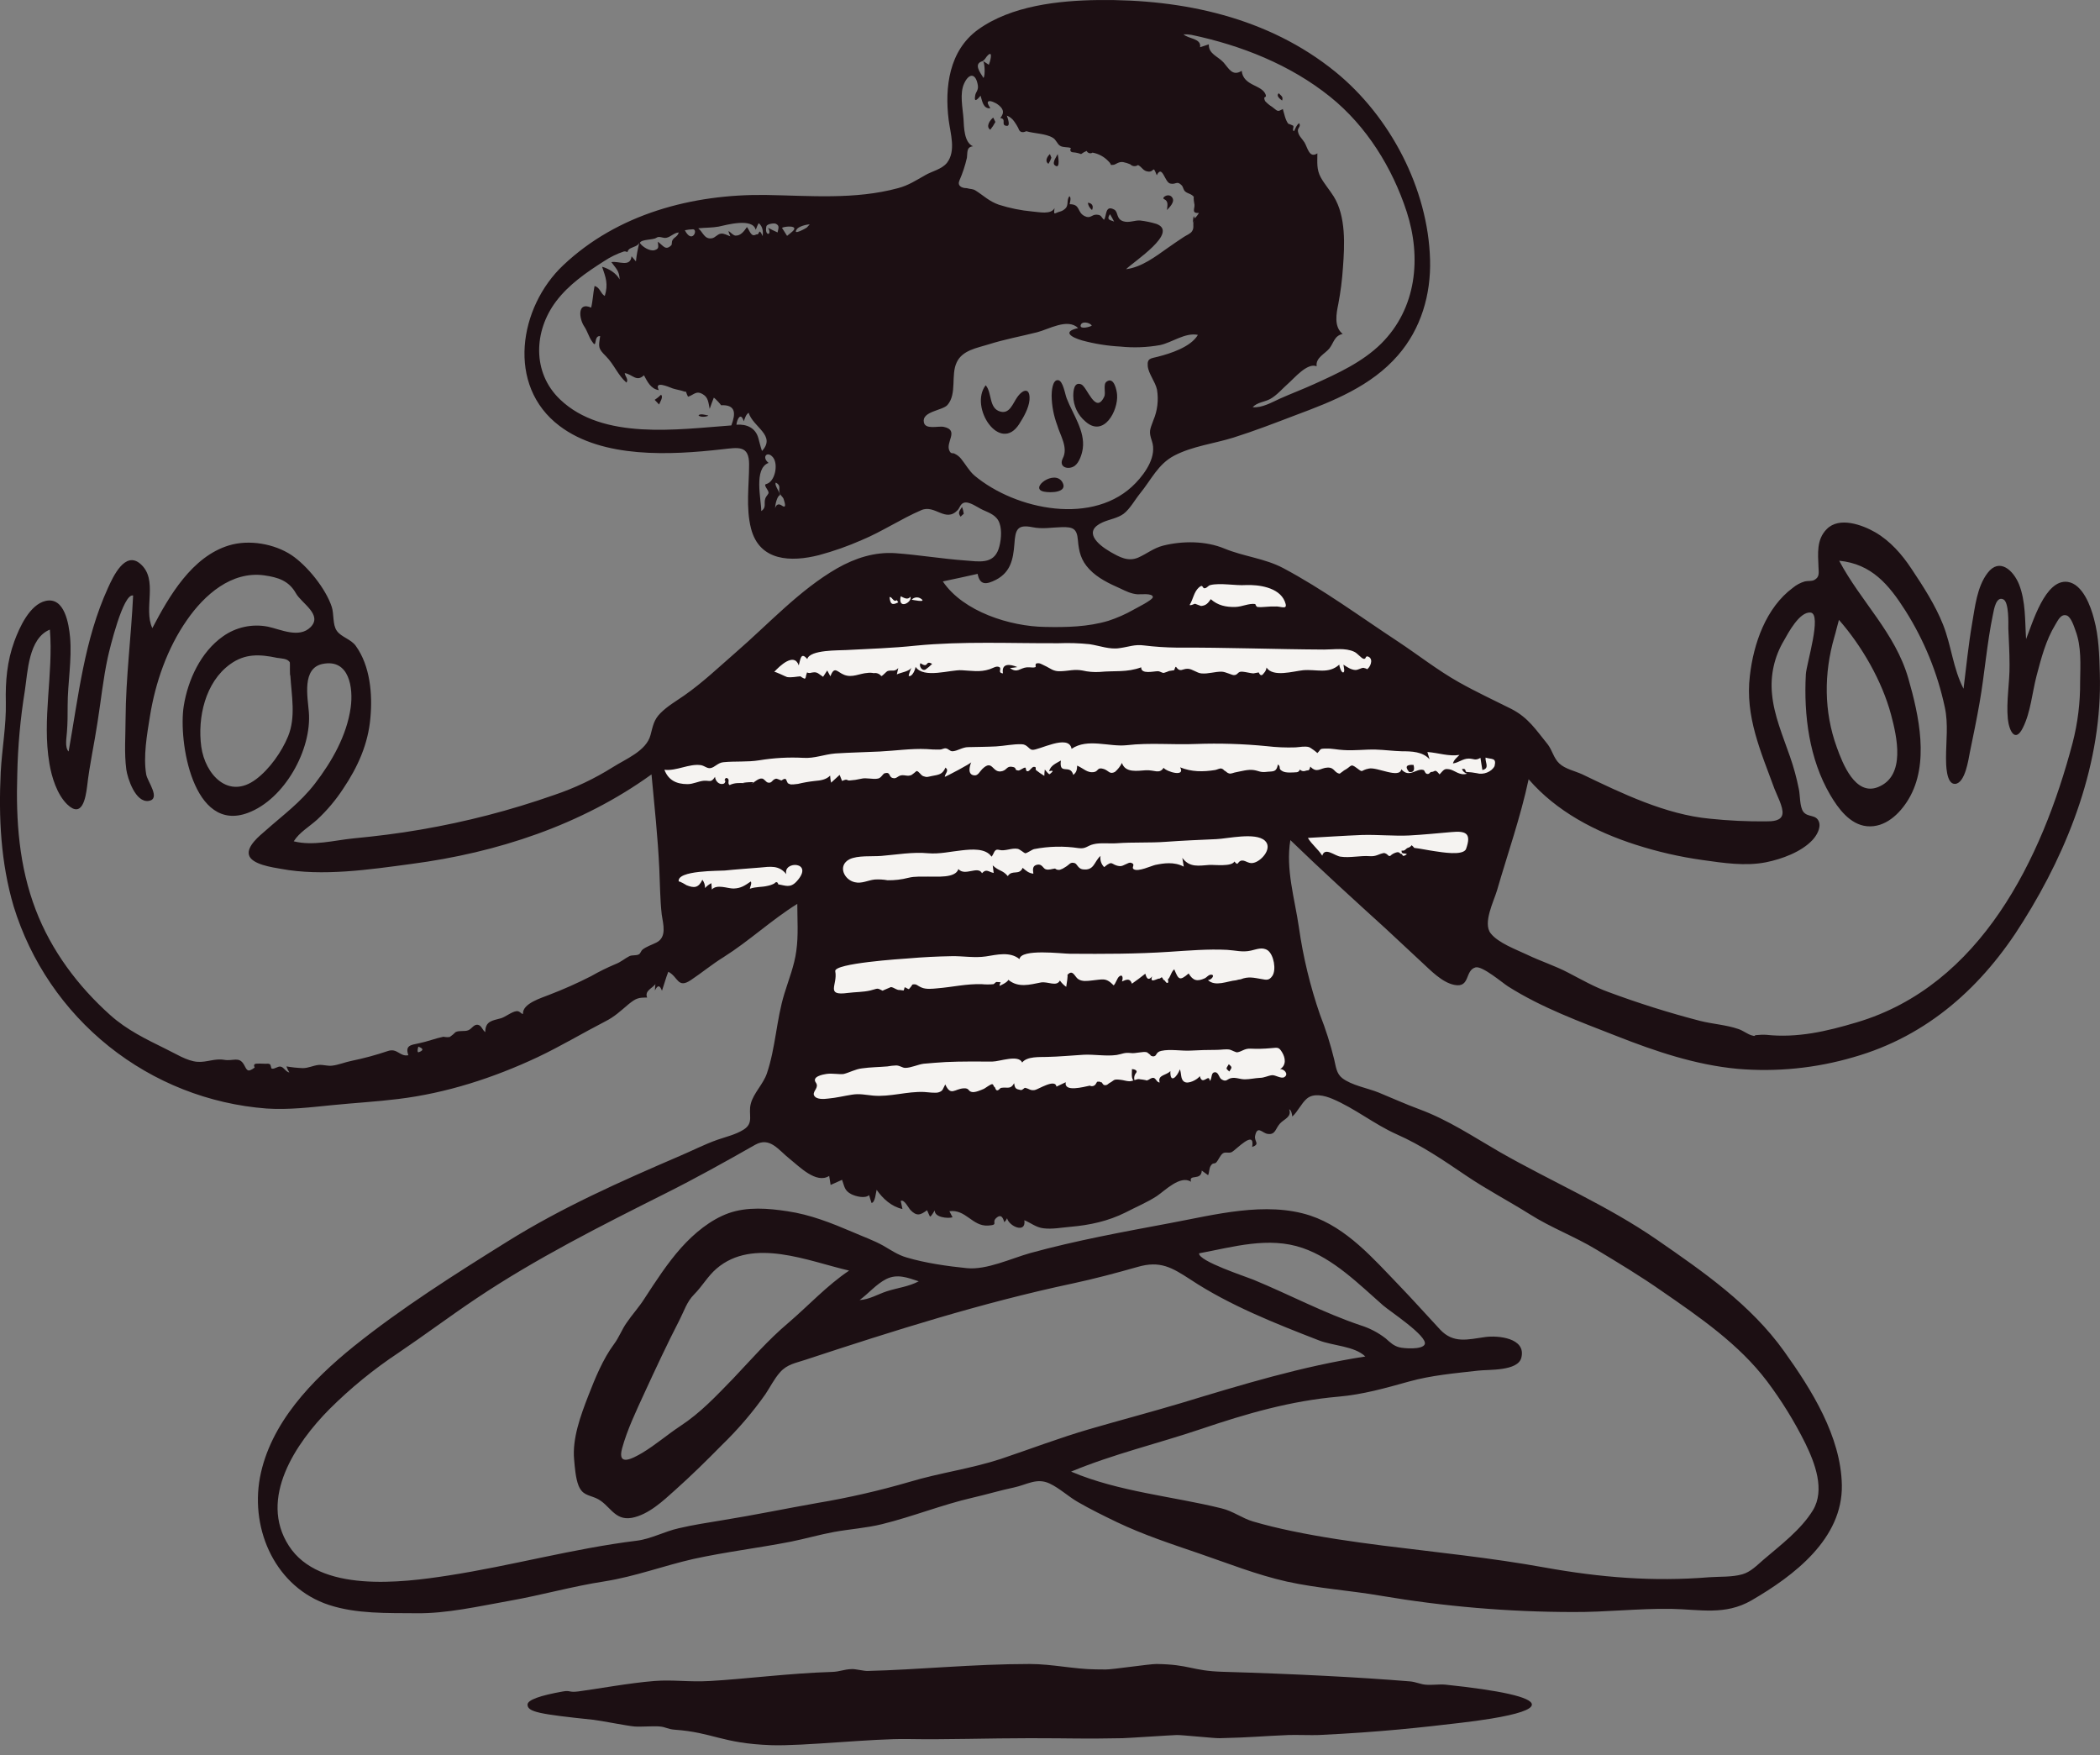 <svg width="207" height="173" viewBox="0 0 207 173" fill="none" xmlns="http://www.w3.org/2000/svg">
<rect x="0" y="0" width="207" height="173" fill="#808080" stroke="none"/>
<g clip-path="url(#clip0_17_454)">
<path fill-rule="evenodd" clip-rule="evenodd" d="M64.533 72.3C65.276 79.903 66.044 87.506 66.788 95.109C70.89 92.759 74.992 90.432 79.094 88.082V109.956C79.094 110.363 78.855 111.731 79.094 112.09C79.286 112.378 80.798 112.402 81.157 112.45C83.484 112.786 85.812 113.074 88.139 113.314C94.28 113.985 100.829 114.968 106.995 114.177C112.344 113.505 117.526 111.587 122.42 109.38C124.147 108.613 125.827 107.773 127.482 106.886C127.842 106.694 129.113 106.262 129.305 105.878C129.473 105.566 129.089 104.463 129.041 104.127C128.825 102.736 128.633 101.345 128.417 99.954L125.539 80.55L130.984 85.995C131.416 86.427 132.232 87.626 132.808 87.818C133.239 87.962 134.319 87.53 134.751 87.434C137.845 86.835 140.916 86.235 144.011 85.659C144.731 85.515 146.362 85.515 146.962 85.084C147.297 84.844 147.297 84.364 147.417 83.932C148.161 80.982 148.929 78.032 149.672 75.082C149.816 74.554 150.56 72.875 150.368 72.348C150.296 72.156 149.96 72.036 149.768 71.892C145.114 69.038 140.46 66.208 135.782 63.353C133.239 61.794 130.673 60.236 128.13 58.676C127.05 58.029 125.755 56.854 124.531 56.47C123.787 56.254 122.684 56.422 121.916 56.398L117.166 56.254C116.926 56.254 116.063 56.062 115.847 56.206C115.679 56.326 115.751 56.494 115.679 56.782C115.57 57.505 115.498 58.234 115.463 58.964C115.415 59.54 115.511 60.595 115.247 61.123C115.079 61.459 115.295 61.315 115.079 61.483C114.815 61.675 113.952 61.603 113.64 61.651C112.08 61.843 110.545 62.01 108.986 62.202C107.139 62.418 105.291 62.826 103.42 62.634C100.613 62.346 97.591 62.37 94.832 61.77C94.112 61.627 93.848 61.219 93.296 60.667C92.217 59.588 91.161 58.509 90.058 57.429C89.53 56.902 89.746 56.998 89.194 57.19C88.498 57.429 87.803 58.029 87.179 58.413C84.78 59.876 82.381 61.339 80.006 62.778L65.396 71.676C65.129 71.911 64.839 72.12 64.533 72.3Z" fill="#F5F3F1"/>
<path fill-rule="evenodd" clip-rule="evenodd" d="M204.297 73.229C201.274 84.669 195.228 97.141 183.018 100.763C180.043 101.651 177.164 102.322 174.069 101.986C173.797 101.97 173.524 101.978 173.254 102.01C172.75 102.01 173.182 102.202 172.63 102.034C172.198 101.89 171.79 101.555 171.335 101.411C170.135 101.003 168.84 100.931 167.592 100.619C164.522 99.824 161.496 98.871 158.524 97.765C157.133 97.261 155.885 96.542 154.59 95.87C153.27 95.175 151.879 94.743 150.535 94.095C149.48 93.592 147.681 92.944 146.937 91.985C146.145 90.977 147.249 88.819 147.561 87.763C148.616 84.118 149.888 80.52 150.679 76.802C153.438 79.992 157.276 81.983 161.235 83.254C163.386 83.947 165.593 84.453 167.832 84.765C169.871 85.053 172.054 85.389 174.093 84.981C175.629 84.669 177.548 83.974 178.651 82.799C179.035 82.391 179.515 81.623 179.299 81C179.011 80.232 178.22 80.592 177.764 80.016C177.38 79.513 177.452 78.337 177.308 77.738C177.094 76.664 176.805 75.606 176.444 74.572C175.749 72.557 174.861 70.518 174.669 68.384C174.488 66.552 174.9 64.711 175.845 63.131C176.276 62.364 177.38 60.277 178.46 60.373C179.635 60.469 178.052 65.458 178.004 66.465C177.788 70.495 178.34 74.812 180.403 78.337C181.194 79.681 182.346 81.264 184.025 81.431C185.824 81.599 187.264 80.208 188.127 78.769C190.215 75.291 189.159 70.518 188.103 66.849C186.808 62.364 183.425 59.294 181.29 55.264C184.481 55.576 186.184 57.615 187.816 60.181C189.664 63.1 190.98 66.324 191.702 69.703C192.062 71.358 191.822 73.037 191.822 74.716C191.822 75.267 191.822 77.33 192.733 77.258C193.717 77.162 194.029 74.86 194.173 74.14C194.509 72.509 194.845 70.902 195.132 69.247C195.636 66.369 195.852 63.395 196.452 60.541C196.548 60.061 196.764 58.718 197.483 59.078C198.035 59.366 197.963 61.428 197.963 61.932C198.011 63.131 198.083 64.306 198.083 65.506C198.107 67.281 197.747 69.103 197.915 70.854C198.035 72.005 198.635 73.277 199.403 71.718C200.17 70.183 200.314 68.264 200.746 66.609C201.202 64.882 201.658 63.107 202.593 61.572C202.857 61.141 203.145 60.469 203.721 60.661C204.153 60.805 204.464 61.812 204.584 62.148C205.184 63.731 205.064 65.506 205.04 67.185C205.059 69.223 204.809 71.255 204.297 73.229ZM145.569 76.203C145.237 76.139 144.9 76.099 144.562 76.083C144.37 76.059 144.586 75.699 144.106 75.795C144.147 75.906 144.215 76.005 144.302 76.084C144.39 76.164 144.495 76.221 144.61 76.251C143.89 76.491 143.362 75.891 142.859 75.819C142.379 75.747 142.355 75.819 141.899 76.323C141.395 75.699 141.491 76.083 141.083 76.083C140.939 76.083 140.915 76.323 140.676 76.275C140.46 76.251 140.436 75.915 140.316 75.891C139.62 75.675 138.924 76.731 138.133 75.819C137.941 76.778 135.758 75.579 134.942 75.747C134.054 75.915 134.438 76.227 133.742 75.699C133.071 75.195 133.263 75.531 132.471 75.939C132.495 75.939 132.039 76.251 132.063 76.251C131.511 76.179 131.559 75.627 130.864 75.651C130.144 75.675 129.832 76.251 129.16 75.555C129.016 76.083 128.993 75.843 128.633 75.987C128.544 76.012 128.449 76.012 128.36 75.986C128.271 75.961 128.191 75.911 128.129 75.843C128.111 75.91 128.075 75.971 128.024 76.017C127.973 76.064 127.909 76.095 127.841 76.107C127.457 76.131 126.761 76.203 126.426 76.011C125.922 75.747 126.33 75.627 125.97 75.339C125.802 76.179 125.466 75.987 124.746 76.083C124.195 76.131 124.075 75.963 123.547 75.891C123.019 75.819 122.347 76.011 121.844 76.107C121.628 76.131 121.34 76.299 121.148 76.227C120.956 76.179 120.86 76.035 120.764 75.987C120.62 75.939 120.644 75.819 120.404 75.747C120.236 75.699 119.948 75.867 119.78 75.891C118.581 76.083 117.453 76.083 116.326 75.627C116.878 76.611 115.03 76.083 114.695 75.675C114.287 76.323 113.783 75.867 112.943 75.915C112.128 75.963 110.928 76.203 110.592 75.195C110.422 75.534 110.185 75.836 109.897 76.083C109.369 76.347 109.297 75.963 108.817 75.795C108.145 75.579 108.289 75.987 107.881 76.083C107.186 76.227 106.802 75.723 106.178 75.459C106.154 75.867 106.13 76.107 105.794 76.371C105.482 75.243 104.379 76.467 104.571 74.956C104.139 75.219 103.539 75.435 103.419 76.011C104.139 75.819 103.491 76.275 103.467 76.299C103.371 76.347 103.06 75.915 102.988 75.843C102.96 76.05 102.943 76.258 102.94 76.467C102.672 76.308 102.416 76.132 102.172 75.939C101.956 75.819 102.268 75.579 101.908 75.579C101.716 75.579 101.524 75.963 101.332 76.011C101.044 76.059 101.188 75.651 101.044 75.651C100.852 75.675 100.541 75.939 100.397 75.939C99.941 75.915 100.253 75.699 99.893 75.603C99.245 75.435 99.293 75.843 98.837 75.987C97.782 76.323 97.902 74.74 96.822 75.795C96.558 76.059 96.414 76.443 96.055 76.419C95.335 76.371 95.575 75.507 95.743 75.1C95.887 75.171 93.104 76.611 93.128 76.563C93.152 76.227 93.584 75.963 93.2 75.651C92.888 76.347 92.552 76.347 91.808 76.491C91.448 76.563 91.376 76.635 90.993 76.491C90.753 76.395 90.585 76.011 90.345 75.987C90.192 76.124 90.032 76.252 89.865 76.371C89.457 76.563 89.217 76.347 88.81 76.419C88.474 76.491 88.354 76.778 88.018 76.683C87.562 76.587 87.826 76.059 87.226 76.203C87.01 76.251 86.89 76.659 86.555 76.731C86.051 76.85 85.403 76.611 84.875 76.754C84.505 76.842 84.128 76.898 83.748 76.922C83.436 76.946 83.58 76.707 83.004 76.97L82.764 76.371C82.476 76.635 82.212 76.874 81.924 77.138C81.867 76.91 81.835 76.677 81.829 76.443C81.421 76.85 80.893 76.922 80.317 76.97C79.76 77.031 79.207 77.127 78.662 77.258C78.47 77.282 77.99 77.354 77.846 77.282C77.87 77.282 77.558 77.162 77.654 77.186C77.606 77.114 77.582 77.018 77.534 76.946C77.486 76.707 77.318 76.707 77.031 76.922C76.887 76.898 76.599 76.707 76.455 76.754C76.071 76.874 76.119 77.186 75.735 77.138C75.495 77.114 75.351 76.754 75.111 76.731C74.728 76.683 74.368 77.138 74.032 77.234C75.111 76.946 72.64 77.162 73.408 77.186C72.904 77.162 72.376 77.138 71.921 77.378C71.657 77.21 71.969 76.85 71.705 76.707C71.465 76.563 71.441 76.922 71.417 76.922C71.561 76.874 71.489 77.186 71.345 77.234C70.889 77.402 70.505 76.97 70.481 76.563C70.097 77.162 69.978 76.922 69.402 76.946C68.826 76.994 68.346 77.282 67.77 77.282C66.643 77.282 65.875 76.874 65.492 75.867C66.691 76.011 67.914 75.243 69.09 75.411C69.474 75.483 69.714 75.771 70.049 75.699C70.457 75.627 70.769 75.171 71.297 75.124C72.472 75.004 73.648 75.124 74.847 74.932C76.282 74.696 77.738 74.615 79.19 74.692C80.293 74.764 81.205 74.356 82.332 74.26C83.796 74.164 85.259 74.14 86.722 74.068C88.21 73.996 89.841 73.756 91.329 73.828C91.767 73.868 92.208 73.884 92.648 73.876C92.84 73.876 93.032 73.732 93.224 73.756C93.488 73.78 93.608 74.044 93.895 74.044C94.375 74.02 94.879 73.636 95.431 73.636C96.342 73.612 97.278 73.612 98.19 73.564C99.005 73.516 99.869 73.325 100.685 73.349C101.26 73.349 101.404 73.852 101.74 73.9C102.34 73.996 105.363 72.269 105.626 73.804C107.21 72.725 109.321 73.636 111.072 73.445C113.327 73.181 115.63 73.421 117.885 73.325C120.214 73.241 122.547 73.313 124.866 73.54C125.805 73.652 126.752 73.692 127.697 73.66C128.129 73.636 128.609 73.516 129.04 73.636C129.136 73.66 129.928 74.212 129.832 74.236C130.264 73.852 129.976 73.78 130.72 73.78C131.296 73.756 131.847 73.9 132.447 73.924C133.503 73.996 134.534 73.852 135.59 73.876C136.453 73.9 137.317 74.02 138.181 74.044C139.116 74.044 140.244 74.068 140.915 74.836L140.7 74.116C141.755 74.188 142.787 74.572 143.866 74.404C143.602 74.668 143.314 74.884 143.218 75.243C143.794 75.171 144.178 74.764 144.778 74.764C145.282 74.764 145.402 75.004 145.929 74.692C146.001 75.1 146.049 75.507 146.121 75.891C146.865 75.723 146.385 75.171 146.433 74.668C147.033 74.86 147.537 74.644 147.321 75.507C147.033 76.083 146.193 76.395 145.569 76.203ZM144.514 83.662C144.25 84.382 142.019 83.974 141.491 83.902C140.795 83.806 140.028 83.638 139.404 83.566C139.329 83.467 139.24 83.378 139.14 83.302C139.071 83.419 138.959 83.505 138.828 83.542C138.54 83.614 138.54 83.902 138.157 83.83C138.133 84.262 138.444 84.022 138.684 84.19C138.085 84.597 138.373 84.118 138.037 84.142C138.004 84.085 137.953 84.04 137.893 84.014C137.832 83.988 137.765 83.983 137.701 83.998C137.511 84.043 137.332 84.124 137.173 84.238C137.029 84.406 136.909 84.406 136.789 84.262C136.693 84.161 136.567 84.094 136.429 84.07C135.854 84.166 135.686 84.43 135.014 84.382C134.078 84.31 133.071 84.573 132.135 84.43C131.559 84.358 130.6 83.446 130.336 84.334C129.928 83.686 129.304 83.23 128.921 82.583C130.696 82.487 132.447 82.367 134.222 82.295C135.782 82.247 137.461 82.415 138.9 82.343C140.244 82.271 141.683 82.127 143.075 82.007C144.562 81.863 145.042 82.175 144.514 83.662ZM98.454 83.758C99.101 83.926 99.701 83.542 100.325 83.662C100.541 83.71 100.948 84.07 101.044 84.094C101.212 84.118 101.716 83.734 101.932 83.686C103.379 83.403 104.864 83.37 106.322 83.59C107.042 83.686 107.162 83.35 107.785 83.206C108.433 83.038 109.369 83.158 110.065 83.11C111.696 82.99 113.327 83.086 114.934 82.966C116.59 82.847 118.245 82.775 119.9 82.703C121.028 82.655 123.739 82.007 124.674 82.847C125.442 83.542 124.458 84.741 123.691 85.005C123.115 85.221 122.827 84.789 122.419 84.813C121.939 84.861 122.107 85.437 121.676 84.909C121.412 85.437 119.708 85.221 119.229 85.245C118.173 85.317 117.261 85.533 116.542 84.549C116.59 84.837 116.638 85.125 116.686 85.413C115.726 84.909 114.695 85.077 113.879 85.245C113.471 85.341 112.2 85.941 111.768 85.677C111.456 85.485 112.008 85.197 111.48 85.029C111.216 84.957 110.736 85.389 110.4 85.365C109.489 85.293 109.753 84.693 108.841 85.461C108.697 85.32 108.589 85.145 108.526 84.953C108.463 84.761 108.448 84.557 108.481 84.358C107.833 84.909 107.881 85.845 106.706 85.677C106.274 85.605 106.178 85.173 105.962 85.077C105.482 84.909 105.435 85.221 105.003 85.461C104.842 85.577 104.664 85.666 104.475 85.725C104.091 85.773 104.043 85.581 103.971 85.605C103.707 85.629 103.395 85.773 103.084 85.677C102.82 85.605 102.724 85.125 102.244 85.221C101.788 85.317 101.788 85.629 101.86 86.109C101.404 86.061 101.14 85.821 100.804 85.533C100.469 86.324 99.749 85.677 99.341 86.348C98.813 85.725 98.501 85.893 97.854 85.293C97.878 85.533 97.926 85.797 97.95 86.037C97.446 85.941 97.23 85.581 96.798 86.061C96.39 85.293 95.119 86.396 94.471 85.653C94.183 86.588 92.288 86.372 91.472 86.396C90.753 86.42 90.225 86.348 89.529 86.516C88.864 86.688 88.177 86.768 87.49 86.756C87.071 86.681 86.644 86.657 86.219 86.684C85.547 86.756 84.947 87.116 84.251 86.948C83.196 86.708 82.548 85.317 83.724 84.693C84.539 84.286 85.979 84.43 86.866 84.358C88.33 84.238 89.985 83.95 91.472 84.094C92.624 84.19 93.68 83.926 94.831 83.806C95.719 83.71 97.158 83.566 97.734 84.43C97.998 84.166 97.974 83.638 98.454 83.758ZM82.332 95.726C82.164 94.935 88.906 94.503 89.577 94.455C90.969 94.335 92.384 94.263 93.799 94.239C94.951 94.215 96.031 94.431 97.182 94.263C98.262 94.095 99.557 93.76 100.493 94.527C100.637 93.472 104.691 93.999 105.458 93.999C108.817 94.023 112.032 94.023 115.27 93.808C117.118 93.688 119.085 93.52 120.956 93.616C121.796 93.664 122.467 93.879 123.307 93.688C123.859 93.568 124.434 93.304 124.962 93.664C125.562 94.095 125.826 95.582 125.418 96.182C125.106 96.638 124.842 96.59 124.362 96.494C123.619 96.374 123.067 96.206 122.299 96.518C122.144 96.534 121.992 96.566 121.844 96.614C120.98 96.686 119.804 97.285 119.061 96.59C119.349 96.638 119.804 96.11 119.421 96.062C119.133 96.038 118.965 96.326 118.749 96.422C118.005 96.758 117.597 96.662 117.166 95.942C116.254 96.734 116.158 96.518 115.75 95.534C115.438 95.774 115.366 96.326 115.126 96.518C115.102 96.542 115.246 96.878 115.054 96.878C114.886 96.854 114.839 96.59 114.719 96.59C114.647 96.566 114.599 96.35 114.527 96.326C114.455 96.302 114.359 96.47 114.263 96.446C114.023 96.446 113.303 96.974 113.567 96.23C113.183 96.71 113.015 96.398 112.895 95.966C112.464 96.302 112.032 96.638 111.576 96.95C111.384 96.374 111.024 96.542 110.592 96.734C110.736 96.35 110.64 95.966 110.304 96.254C110.113 96.422 109.993 96.902 109.777 97.117C108.985 96.302 108.697 96.542 107.594 96.638C107.162 96.686 106.658 96.758 106.274 96.494C105.938 96.278 105.746 95.463 105.195 96.11C105.315 95.966 105.123 97.093 105.099 97.261C104.856 97.091 104.645 96.88 104.475 96.638C104.139 97.285 103.299 96.71 102.604 96.83C101.5 97.046 100.373 97.381 99.389 96.566C99.317 96.83 98.525 97.165 98.525 97.165C98.573 96.686 98.861 96.854 98.262 96.782C98.142 96.758 98.022 96.974 97.926 96.998C97.543 97.034 97.157 97.034 96.774 96.998C95.263 96.95 93.895 97.285 92.408 97.405C91.904 97.453 91.305 97.525 90.849 97.333C90.369 97.141 90.369 96.925 89.889 97.046C90.033 96.998 89.577 97.501 89.601 97.477C89.529 97.525 89.265 97.285 89.169 97.309C89.148 97.416 89.116 97.521 89.073 97.621C88.954 97.597 88.834 97.597 88.714 97.573C88.402 97.621 88.09 97.285 87.802 97.285C87.85 97.285 86.986 97.621 87.01 97.645C86.387 97.333 86.579 97.429 85.787 97.621C85.043 97.789 84.323 97.765 83.58 97.861C81.301 98.173 82.596 97.07 82.332 95.726ZM80.413 106.687C80.005 106.112 81.109 105.896 81.445 105.848C82.02 105.752 82.788 105.92 83.172 105.848C83.748 105.704 84.323 105.368 84.971 105.296C85.811 105.176 86.626 105.176 87.466 105.104C87.759 105.05 88.056 105.018 88.354 105.008C88.762 105.032 88.93 105.248 89.241 105.248C89.793 105.248 90.489 104.912 91.041 104.84C91.76 104.769 92.504 104.721 93.224 104.673C94.759 104.601 96.27 104.625 97.83 104.625C98.525 104.625 100.397 103.905 100.756 104.721C101.236 104.097 102.484 104.193 103.179 104.169C104.403 104.145 105.602 104.025 106.826 103.953C107.881 103.905 109.033 104.121 110.065 103.977C110.64 103.881 110.808 103.713 111.456 103.785C111.936 103.857 112.655 103.593 113.063 103.713C113.039 103.713 113.567 104.049 113.399 104.049C113.591 104.049 113.567 104.169 113.783 104.097C114.047 104.025 113.927 103.689 114.479 103.569C115.342 103.377 116.47 103.593 117.357 103.545C118.221 103.497 119.085 103.473 119.948 103.473C120.356 103.473 120.836 103.377 121.22 103.449C121.412 103.497 121.82 103.737 121.963 103.713C122.419 103.641 122.659 103.329 123.259 103.353C123.931 103.385 124.604 103.369 125.274 103.305C125.946 103.257 126.042 103.162 126.378 103.713C126.713 104.265 126.809 104.984 126.186 105.368C126.57 105.344 127.073 105.872 126.594 106.16C126.306 106.352 125.73 105.944 125.394 105.968C124.962 106.016 124.626 106.232 124.171 106.232C123.691 106.256 123.187 106.376 122.707 106.376C122.203 106.376 121.844 106.16 121.364 106.256C120.956 106.328 120.908 106.687 120.404 106.376C120.164 106.232 120.116 105.68 119.78 105.68C119.325 105.68 119.517 106.256 119.253 106.543C119.181 105.704 118.533 107.095 118.269 106.064C118.029 106.399 117.142 106.879 116.734 106.615C116.35 106.376 116.47 105.8 116.302 105.392C116.038 106.112 115.318 106.879 115.366 105.56C115.006 105.992 114.071 105.92 114.311 106.687C114.023 106.687 113.951 106.28 113.711 106.232C113.495 106.208 113.327 106.376 113.303 106.352C113.423 106.352 112.967 106.519 112.967 106.519C113.279 106.447 112.08 106.352 112.272 106.352C111.984 106.352 111.648 106.567 111.336 106.567C111.048 106.567 110.736 106.447 110.448 106.423C109.681 106.328 109.849 106.495 109.369 106.735C109.201 106.831 109.153 106.975 108.889 106.951C108.697 106.927 108.625 106.687 108.625 106.687C108.361 106.663 108.553 106.567 108.145 106.615C108.097 106.687 108.049 106.783 108.001 106.855C107.94 106.946 107.847 107.011 107.741 107.037C107.635 107.064 107.522 107.05 107.426 106.999C106.826 107.119 104.859 107.671 105.051 106.663C104.739 106.807 104.451 106.951 104.139 107.095C104.019 106.28 102.364 107.359 102.004 107.431C101.524 107.503 101.5 107.311 101.044 107.215C100.972 107.191 100.804 107.455 100.613 107.431C100.133 107.335 100.037 107.287 99.965 106.759C99.605 107.407 99.317 107.119 98.693 107.215C98.549 107.239 98.454 107.503 98.262 107.455C98.118 107.431 98.118 107.167 98.022 107.119C97.926 107.095 97.95 106.879 97.806 106.855C97.662 106.831 97.134 107.239 96.99 107.311C96.654 107.455 96.103 107.695 95.791 107.623C95.383 107.527 95.575 107.239 94.999 107.263C94.087 107.311 93.728 108.078 93.176 106.879C92.912 107.359 92.96 107.503 92.552 107.647C92.264 107.767 91.496 107.647 91.089 107.623C89.409 107.551 87.754 108.126 86.075 107.982C85.331 107.911 84.731 107.767 83.988 107.887C83.22 108.006 82.452 108.198 81.661 108.27C81.253 108.318 80.413 108.414 80.221 107.911C80.125 107.503 80.773 107.191 80.413 106.687ZM83.7 125.227C81.517 126.69 79.693 128.681 77.702 130.384C75.687 132.087 74.08 133.958 72.281 135.853C70.601 137.58 69.066 139.234 67.051 140.554C65.779 141.393 64.628 142.4 63.308 143.192C62.325 143.768 60.837 144.559 61.317 142.76C61.821 140.913 62.709 139.067 63.5 137.34C64.628 134.893 65.755 132.471 66.979 130.096C67.435 129.209 67.698 128.297 68.418 127.578C69.21 126.786 69.762 125.779 70.625 125.036C74.248 121.918 79.717 124.316 83.7 125.227ZM90.561 126.283C89.577 126.81 88.45 126.93 87.418 127.266C86.531 127.554 85.691 128.082 84.731 128.13C85.619 127.482 86.363 126.571 87.346 126.067C88.45 125.515 89.457 125.923 90.561 126.283ZM134.126 130.624C130.48 129.401 127.073 127.578 123.523 126.115C122.899 125.851 118.101 124.292 118.197 123.525C121.556 122.901 125.034 121.846 128.393 122.997C131.463 124.052 133.958 126.571 136.333 128.657C136.957 129.209 140.772 131.703 140.436 132.495C140.196 133.046 138.349 132.903 137.917 132.783C137.365 132.639 137.029 132.303 136.597 131.919C135.858 131.343 135.021 130.905 134.126 130.624ZM127.385 110.045C127.937 109.541 128.273 108.75 128.801 108.294C129.472 107.695 130.576 107.982 131.32 108.294C133.551 109.23 135.47 110.813 137.677 111.796C140.124 112.875 142.259 114.338 144.49 115.849C146.505 117.217 148.712 118.368 150.775 119.663C152.886 121.006 155.237 121.87 157.372 123.165C159.556 124.484 161.715 125.779 163.802 127.242C167.52 129.808 171.406 132.471 174.165 136.116C175.615 138.042 176.884 140.098 177.956 142.257C178.891 144.175 179.923 146.838 178.699 148.852C177.524 150.771 175.509 152.282 173.829 153.721C173.182 154.273 172.582 154.92 171.742 155.16C170.735 155.448 169.535 155.376 168.504 155.448C162.938 155.904 157.732 155.472 152.263 154.489C146.961 153.529 141.659 153.002 136.309 152.33C133.311 151.946 130.288 151.515 127.313 150.891C126.042 150.627 124.746 150.315 123.523 149.956C122.443 149.644 121.532 148.924 120.404 148.66C115.678 147.485 110.256 147.029 105.578 145.039C109.729 143.312 114.119 142.281 118.389 140.841C122.851 139.33 127.217 138.059 131.943 137.651C134.366 137.436 136.549 136.812 138.876 136.164C141.107 135.541 143.41 135.349 145.713 135.085C146.721 134.965 149.624 135.157 149.96 133.814C150.463 131.847 147.609 131.607 146.409 131.775C144.682 132.015 143.266 132.447 141.947 131.032C140.604 129.593 139.284 128.106 137.917 126.69C135.374 124.052 132.759 121.006 129.16 119.807C124.77 118.368 119.708 119.735 115.318 120.55C110.712 121.414 106.082 122.253 101.548 123.501C99.677 124.028 97.254 125.179 95.311 124.988C93.392 124.796 91.209 124.484 89.361 123.932C88.522 123.692 87.826 123.213 87.082 122.781C86.099 122.229 85.043 121.87 84.012 121.414C81.924 120.526 79.885 119.711 77.606 119.375C75.711 119.087 73.672 118.919 71.825 119.567C70.025 120.215 68.418 121.558 67.147 122.973C65.779 124.508 64.652 126.259 63.524 127.986C62.996 128.825 62.325 129.545 61.773 130.36C61.293 131.032 61.029 131.799 60.526 132.471C59.422 133.958 58.654 135.853 57.983 137.58C57.239 139.498 56.399 141.777 56.591 143.84C56.663 144.631 56.735 145.662 57.023 146.406C57.407 147.341 57.959 147.317 58.75 147.653C60.118 148.253 60.502 149.908 62.277 149.596C63.932 149.284 65.371 147.917 66.571 146.838C68.154 145.423 69.666 143.935 71.153 142.424C72.737 140.89 74.174 139.212 75.447 137.412C75.927 136.692 76.311 135.901 76.887 135.253C77.606 134.438 78.446 134.342 79.43 134.006C88.09 131.152 96.798 128.393 105.722 126.499C107.857 126.043 110.017 125.467 112.128 124.868C114.359 124.22 115.51 124.916 117.357 126.115C121.196 128.657 125.754 130.456 130.024 132.111C131.367 132.639 133.527 132.663 134.582 133.694C128.345 134.653 122.395 136.476 116.374 138.299C113.399 139.186 110.4 139.978 107.426 140.841C104.451 141.705 101.572 142.808 98.645 143.792C95.719 144.751 92.624 145.159 89.673 146.046C86.678 146.92 83.634 147.617 80.557 148.133C77.438 148.684 74.32 149.332 71.177 149.836C69.738 150.076 68.298 150.291 66.883 150.627C65.492 150.939 64.148 151.682 62.757 151.85C56.519 152.618 50.402 154.321 44.188 155.28C39.559 156 31.474 157.007 28.475 152.354C25.453 147.677 29.171 142.209 32.481 138.875C34.555 136.808 36.83 134.952 39.271 133.334C41.861 131.583 44.356 129.713 46.971 127.962C52.849 124.028 59.23 120.814 65.539 117.648C68.562 116.137 71.489 114.506 74.44 112.827C75.903 112.012 76.719 113.331 77.87 114.242C78.782 114.962 80.461 116.713 81.733 115.897C81.781 116.185 81.829 116.473 81.876 116.785C82.26 116.617 82.62 116.449 83.004 116.281C83.244 116.929 83.22 117.336 83.916 117.696C84.347 117.912 85.259 118.152 85.667 117.792C85.739 118.056 85.835 118.32 85.907 118.56C86.267 118.536 86.339 117.504 86.411 117.265C87.034 118.152 87.874 118.919 88.954 119.159C88.954 119.111 88.786 118.368 88.786 118.368C89.121 118.152 89.553 119.063 89.745 119.255C90.345 119.879 90.705 119.783 91.376 119.279C91.424 119.327 91.64 119.927 91.688 119.903C91.832 119.855 92.096 119.327 92.144 119.303C92.096 119.975 93.416 120.119 93.895 119.975C93.799 119.783 93.68 119.567 93.584 119.375C95.215 119.159 95.839 120.886 97.398 120.79C98.549 120.718 97.614 120.478 98.285 119.975C98.861 119.543 98.957 120.478 99.005 120.454C99.114 120.343 99.204 120.213 99.269 120.071C99.485 120.886 101.164 121.606 100.972 120.263C101.62 120.526 102.1 120.958 102.82 121.054C103.707 121.174 104.643 120.982 105.53 120.91C107.426 120.742 109.225 120.359 110.952 119.495C111.96 118.967 113.063 118.512 114.023 117.888C114.815 117.36 116.35 115.777 117.405 116.473C117.142 115.658 118.413 116.425 118.461 115.37C118.677 115.514 118.869 115.682 119.085 115.825C119.205 115.562 119.181 115.13 119.349 114.89C119.565 114.554 119.684 114.746 119.876 114.578C120.092 114.362 120.284 113.835 120.548 113.667C120.812 113.499 121.124 113.691 121.412 113.547C121.844 113.331 123.739 111.244 123.427 113.043C124.243 112.755 123.619 112.516 123.715 111.964C123.931 110.885 124.41 111.652 124.914 111.748C125.73 111.892 125.706 111.244 126.162 110.741C126.57 110.285 127.361 110.093 127.073 109.326C127.289 109.422 127.337 109.733 127.385 110.045ZM78.542 86.852C77.894 87.572 77.414 87.26 76.719 87.164C76.647 86.9 76.503 86.876 76.335 87.068C76.125 87.183 75.898 87.264 75.663 87.308C75.087 87.452 74.488 87.38 73.912 87.596C73.936 87.404 74.128 87.068 74.008 86.876C73.408 87.284 73.048 87.547 72.305 87.572C71.705 87.572 70.673 87.116 70.169 87.668C70.145 87.452 70.145 87.236 70.121 87.044C69.885 87.162 69.673 87.325 69.498 87.524C69.506 87.23 69.413 86.941 69.234 86.708C68.85 87.524 68.418 87.547 67.65 87.236C67.746 87.284 66.883 86.756 66.907 86.9C66.643 85.749 70.985 85.845 71.441 85.797C72.592 85.677 73.72 85.605 74.871 85.509C75.951 85.413 76.767 85.245 77.51 86.156C77.15 84.813 80.317 84.885 78.542 86.852ZM28.619 66.585C28.739 68.552 29.171 70.662 28.403 72.557C27.779 74.092 26.556 75.819 25.236 76.802C22.526 78.841 20.223 76.347 19.839 73.588C19.455 70.734 20.223 67.233 22.694 65.458C24.157 64.402 25.596 64.474 27.3 64.834C27.707 64.906 28.355 64.882 28.571 65.29C28.595 65.386 28.547 66.585 28.619 66.585ZM64.7 92.896C64.22 93.136 63.74 93.28 63.332 93.592C63.188 93.712 63.141 93.951 62.996 94.047C62.709 94.215 62.325 94.095 62.037 94.239C61.557 94.479 61.221 94.815 60.645 95.031C59.831 95.374 59.038 95.766 58.27 96.206C56.921 96.895 55.535 97.511 54.12 98.053C53.425 98.341 51.481 98.892 51.553 99.924C51.385 99.972 51.242 99.612 50.906 99.66C50.45 99.708 49.85 100.211 49.394 100.355C48.531 100.595 47.835 100.619 47.835 101.722C47.547 101.531 47.475 101.075 47.115 101.003C46.707 100.931 46.516 101.387 46.18 101.531C45.796 101.698 45.292 101.531 44.908 101.722C44.733 101.901 44.54 102.062 44.332 102.202C44.125 102.231 43.914 102.223 43.709 102.178C42.893 102.346 42.125 102.658 41.286 102.826C40.47 102.994 39.918 103.042 40.254 104.001C39.391 104.169 39.175 103.257 38.215 103.593C37.052 103.986 35.867 104.306 34.664 104.553C34.041 104.673 33.369 104.96 32.721 105.032C32.266 105.08 31.834 104.912 31.378 104.96C30.826 105.032 30.394 105.272 29.843 105.272C29.304 105.252 28.767 105.196 28.235 105.104C28.307 105.315 28.403 105.516 28.523 105.704C28.163 105.632 27.995 105.2 27.683 105.128C27.372 105.056 27.084 105.392 26.796 105.32C26.676 105.296 26.748 104.936 26.556 104.864C26.364 104.793 26.292 104.864 26.1 104.84C26.028 104.84 25.261 104.793 25.141 104.864C24.925 104.984 25.141 105.2 25.093 105.224C24.373 105.752 24.349 105.464 24.037 104.912C23.557 104.097 22.982 104.601 22.118 104.457C21.158 104.289 20.391 104.721 19.455 104.649C18.423 104.577 17.248 103.809 16.336 103.377C14.393 102.418 12.498 101.507 10.867 100.044C7.676 97.189 5.061 93.688 3.526 89.682C1.87 85.365 1.559 80.88 1.703 76.299C1.758 73.55 2.006 70.809 2.446 68.096C2.734 66.225 2.806 62.915 4.917 62.052C5.277 66.417 4.126 70.878 4.869 75.243C5.085 76.563 5.613 78.29 6.62 79.273C8.108 80.712 8.444 78.625 8.588 77.498C8.828 75.363 9.307 73.253 9.619 71.142C9.955 69.031 10.171 66.873 10.627 64.786C10.795 64.019 12.138 58.43 13.122 58.694C12.93 62.771 12.402 66.777 12.378 70.854C12.378 72.485 12.234 74.212 12.45 75.843C12.57 76.683 13.338 79.129 14.657 78.937C15.88 78.745 14.537 77.018 14.417 76.347C14.105 74.572 14.489 72.389 14.777 70.614C15.305 67.305 16.48 63.899 18.423 61.117C20.151 58.622 22.814 56.272 26.028 56.703C27.396 56.895 28.475 57.231 29.171 58.478C29.723 59.462 31.834 60.589 30.61 61.812C29.483 62.939 27.66 62.028 26.412 61.764C25.646 61.613 24.857 61.62 24.094 61.785C23.331 61.95 22.609 62.269 21.974 62.723C19.791 64.258 18.519 67.017 18.112 69.583C17.56 73.061 19.023 82.151 24.445 80.112C28.043 78.769 30.754 73.876 30.442 70.159C30.322 68.672 29.747 65.841 31.81 65.434C34.449 64.906 34.833 67.832 34.569 69.727C34.185 72.485 32.721 75.052 31.042 77.234C29.579 79.129 27.899 80.328 26.148 81.887C25.62 82.343 24.301 83.398 24.541 84.262C24.781 85.197 26.868 85.485 27.683 85.629C31.786 86.396 36.44 85.701 40.542 85.149C48.986 84.046 57.311 81.311 64.22 76.323C64.508 79.417 64.844 82.511 64.988 85.605C65.06 87.116 65.06 88.651 65.228 90.138C65.371 91.097 65.755 92.368 64.7 92.896ZM41.31 103.689C40.974 103.857 41.334 102.826 41.238 103.162C41.742 103.329 41.766 103.521 41.31 103.689ZM76.311 66.225C76.839 65.65 78.278 64.258 78.734 65.578C78.902 65.026 78.926 64.186 79.573 64.954C79.837 64.019 82.716 64.115 83.412 64.067C85.691 63.947 87.994 63.875 90.249 63.635C94.927 63.179 99.677 63.419 104.355 63.395C105.372 63.355 106.39 63.387 107.402 63.491C108.385 63.635 109.393 64.043 110.376 63.875C111.264 63.755 111.84 63.491 112.751 63.611C113.826 63.743 114.907 63.815 115.99 63.827C120.836 63.803 125.682 63.995 130.528 64.019C131.463 64.019 132.615 63.827 133.479 64.234C133.814 64.378 134.174 64.882 134.414 64.93C134.702 65.002 134.534 64.546 134.918 64.738C135.422 65.002 135.038 65.841 134.702 65.985C134.894 65.913 134.342 65.817 134.39 65.817C134.126 65.841 133.886 66.033 133.599 66.033C133.167 66.009 132.783 65.746 132.423 65.506C132.423 65.602 132.615 66.249 132.399 66.273C132.207 66.297 132.015 65.674 132.015 65.506C130.936 66.465 129.784 65.937 128.441 66.057C127.481 66.153 125.49 66.777 124.842 65.793C124.82 66.002 124.727 66.197 124.578 66.345C124.386 66.633 124.219 66.609 124.075 66.273C124.027 66.273 123.571 66.369 123.547 66.369C123.211 66.345 122.803 66.225 122.467 66.201C121.963 66.153 122.059 66.537 121.628 66.537C121.412 66.537 120.836 66.225 120.452 66.201C119.78 66.177 119.085 66.441 118.413 66.369C117.957 66.321 117.549 65.937 117.094 65.913C116.542 65.889 116.35 66.321 115.918 65.722C115.822 65.698 115.774 66.057 115.726 66.057C115.726 66.057 115.294 66.129 115.246 66.129C115.074 66.204 114.898 66.268 114.719 66.321C114.503 66.321 114.359 66.153 114.119 66.153C113.711 66.153 112.464 66.489 112.488 65.769C111.072 66.297 109.849 66.081 108.409 66.225C107.83 66.262 107.248 66.213 106.682 66.081C105.89 65.937 105.363 66.129 104.571 66.153C103.803 66.201 103.563 65.865 102.916 65.578C102.652 65.458 102.484 65.314 102.172 65.386C102.004 65.434 102.124 65.722 102.076 65.746C101.812 65.841 101.62 65.746 101.236 65.769C100.541 65.817 100.277 66.393 99.557 65.841C99.797 65.817 100.037 65.793 100.277 65.746C99.605 65.458 98.693 65.314 98.861 66.369C98.285 66.297 98.789 65.889 98.501 65.746C98.214 65.602 97.902 65.841 97.542 65.961C96.582 66.273 95.791 66.105 94.807 66.057C93.68 65.985 91.041 66.921 90.249 65.722C90.225 65.961 89.961 66.681 89.601 66.633C89.481 66.633 89.817 65.889 89.841 65.793C89.649 66.177 88.81 66.273 88.402 66.465C88.45 66.249 88.498 66.033 88.546 65.841C88.162 66.249 87.97 66.009 87.514 66.129C87.322 66.201 87.034 66.609 86.866 66.633C86.782 66.52 86.667 66.434 86.536 66.383C86.404 66.332 86.261 66.319 86.123 66.345C85.926 66.301 85.723 66.293 85.523 66.321C84.731 66.369 84.012 66.825 83.22 66.513C82.524 66.249 82.26 65.578 81.853 66.657C81.757 66.465 81.637 66.273 81.541 66.081C81.397 66.297 81.277 66.489 81.133 66.705C80.605 66.369 80.581 66.177 79.981 66.297C79.912 66.323 79.837 66.334 79.763 66.33C79.689 66.326 79.616 66.306 79.549 66.273C79.525 66.369 79.478 66.489 79.454 66.585C79.43 66.849 79.358 66.945 79.214 66.849C79.102 66.799 78.996 66.735 78.902 66.657C78.518 66.681 78.014 66.801 77.582 66.729C77.414 66.681 76.383 66.153 76.311 66.225ZM88.402 59.15L88.546 59.366C87.898 59.701 87.754 59.51 87.682 58.838C87.994 58.838 88.042 59.39 88.402 59.15ZM88.786 58.766C89.097 58.91 89.457 59.174 89.745 58.814C89.937 59.366 88.474 60.157 88.786 58.766ZM90.777 59.006C91.424 59.438 89.865 59.102 89.865 59.102C89.98 58.979 90.136 58.901 90.303 58.884C90.471 58.866 90.639 58.91 90.777 59.006ZM96.366 56.559C96.582 57.687 97.206 57.639 98.19 57.135C99.629 56.367 99.869 55.12 99.989 53.633C100.085 52.218 100.253 51.666 101.74 51.954C102.772 52.17 103.635 51.978 104.667 51.954C105.77 51.93 106.154 52.098 106.25 53.225C106.346 54.353 106.538 55.216 107.378 56.104C108.217 56.991 109.345 57.519 110.424 57.998C110.976 58.262 111.504 58.526 112.128 58.574C112.368 58.598 113.615 58.43 113.639 58.838C113.663 59.126 111.936 59.965 111.744 60.085C110.951 60.535 110.115 60.905 109.249 61.188C107.234 61.788 105.099 61.836 102.988 61.788C99.605 61.74 94.951 60.301 92.936 57.303C94.063 57.063 95.215 56.823 96.366 56.559ZM96.055 46.87C95.527 46.414 95.167 45.742 94.735 45.215C94.573 45.013 94.368 44.849 94.135 44.735C93.919 44.591 93.775 44.783 93.608 44.471C93.128 43.608 94.615 42.408 93.032 42.073C92.504 41.953 91.209 42.385 91.065 41.617C90.849 40.538 92.912 40.466 93.392 39.914C94.351 38.811 93.704 36.964 94.303 35.717C94.855 34.517 96.294 34.302 97.446 33.942C99.029 33.438 100.637 33.15 102.244 32.743C103.371 32.455 105.243 31.328 106.274 32.335C104.667 32.695 105.602 33.246 106.682 33.558C107.913 33.89 109.175 34.091 110.448 34.158C111.744 34.29 113.052 34.242 114.335 34.014C115.51 33.774 116.83 32.743 118.077 33.007C117.381 34.206 115.342 34.853 114.095 35.165C113.471 35.333 113.063 35.285 113.135 36.077C113.207 36.844 113.879 37.611 114.047 38.403C114.217 39.424 114.093 40.473 113.687 41.425C113.327 42.408 113.231 42.528 113.543 43.464C114.047 44.927 112.967 46.534 111.96 47.589C107.881 51.882 100.133 50.275 96.055 46.87ZM107.618 32.095C107.45 32.215 106.49 32.479 106.514 32.095C106.586 31.591 107.45 31.783 107.618 32.095ZM109.825 21.854C109.609 21.686 108.961 21.758 109.417 21.11C109.585 21.398 109.705 21.614 109.825 21.854ZM94.567 17.8C94.886 17.074 95.135 16.319 95.311 15.546C95.383 15.042 95.239 14.49 95.91 14.418C95.023 14.035 95.023 12.524 94.975 11.732C94.903 10.653 94.567 9.214 95.047 8.206C95.527 7.175 96.198 7.199 96.39 8.422C96.462 8.902 96.174 9.07 96.126 9.406C96.007 10.077 96.246 9.933 96.654 9.43C96.822 9.933 96.894 10.725 97.614 10.677C97.566 10.533 97.302 10.221 97.374 10.053C97.518 9.789 98.214 10.197 98.285 10.245C98.909 10.677 99.053 11.085 98.597 11.636C99.221 11.708 98.693 12.26 99.101 12.38C99.725 12.595 99.293 11.564 99.245 11.396C99.55 11.512 99.811 11.722 99.989 11.996C100.131 12.195 100.259 12.403 100.373 12.62C100.493 13.027 100.756 13.123 101.164 12.931C101.956 13.171 103.06 13.147 103.779 13.579C104.115 13.771 104.211 14.203 104.499 14.37C104.811 14.562 105.219 14.466 105.554 14.586C105.435 14.85 105.53 15.018 105.842 15.018C106.089 15.04 106.331 15.096 106.562 15.186C106.732 15.059 106.917 14.954 107.114 14.874C107.137 14.926 107.171 14.973 107.214 15.011C107.257 15.048 107.308 15.076 107.363 15.092C107.417 15.108 107.475 15.112 107.532 15.103C107.588 15.095 107.642 15.074 107.69 15.042C108.286 15.148 108.832 15.442 109.249 15.881C109.657 16.265 109.321 16.289 109.777 16.241C109.969 16.217 110.28 15.905 110.712 15.977C110.951 16.024 111.185 16.096 111.408 16.193C111.506 16.296 111.637 16.36 111.778 16.373C111.919 16.386 112.061 16.348 112.176 16.265C112.607 16.481 112.655 16.865 113.207 16.913C113.807 16.961 113.615 16.217 114.023 17.273C114.575 16.169 114.791 17.944 115.342 18.088C115.942 18.232 115.99 17.752 116.494 18.28C116.638 18.448 116.638 18.688 116.806 18.855C117.094 19.119 117.453 19.071 117.717 19.455C117.573 19.239 117.741 20.199 117.741 20.151C117.789 20.558 117.405 21.038 118.173 20.99C118.173 21.038 117.789 21.566 117.741 21.494C117.717 21.422 117.717 21.374 117.693 21.302C117.621 21.326 117.573 21.854 117.597 21.926C117.669 21.926 117.693 21.878 117.669 21.782C117.549 22.165 117.741 22.429 117.501 22.789C117.357 23.029 116.926 23.197 116.71 23.341C116.182 23.7 115.654 24.036 115.126 24.42C113.903 25.283 112.535 26.339 111 26.531C111.768 25.763 116.23 22.909 113.999 22.07C113.474 21.909 112.936 21.797 112.392 21.734C111.864 21.686 111.288 21.997 110.712 21.806C109.993 21.566 110.256 20.894 109.825 20.654C108.889 20.151 109.105 21.35 108.817 21.662C108.505 21.35 108.577 21.182 108.097 21.158C107.594 21.134 107.498 21.59 106.922 21.302C106.13 20.918 106.538 20.127 105.435 20.127C105.458 19.959 105.626 19.479 105.411 19.335C105.123 19.719 105.339 20.127 105.075 20.486C104.905 20.68 104.678 20.815 104.427 20.87C103.923 21.014 103.851 21.278 103.947 20.511C103.587 21.182 102.436 20.894 101.764 20.846C100.639 20.743 99.529 20.518 98.454 20.175C97.494 19.839 96.966 19.287 96.174 18.784C95.863 18.592 95.719 18.664 95.287 18.544C94.783 18.544 94.351 18.304 94.567 17.8ZM96.87 6.024C97.038 5.928 97.158 7.415 96.942 7.679C96.582 7.103 95.934 6.264 96.87 6.024ZM97.398 5.424C97.926 4.944 97.566 6.192 97.47 6.383C97.278 6.264 97.086 6.12 96.87 6C97.11 5.88 97.182 5.616 97.398 5.424ZM117.429 3.433C122.347 4.465 127.193 6.383 131.128 9.549C134.702 12.428 137.245 16.529 138.66 20.87C140.124 25.379 139.644 30.392 136.141 33.87C134.294 35.693 131.871 36.796 129.544 37.851C128.441 38.355 127.289 38.787 126.162 39.29C125.37 39.65 124.386 40.226 123.475 40.13C123.931 39.65 124.626 39.626 125.178 39.338C125.85 38.979 126.426 38.283 127.001 37.779C127.577 37.276 128.873 35.717 129.784 36.1C129.664 35.261 130.6 34.877 131.032 34.35C131.487 33.774 131.511 33.102 132.351 32.91C131.463 32.215 131.727 30.896 131.919 29.96C132.143 28.779 132.296 27.586 132.375 26.387C132.543 24.156 132.687 21.326 131.463 19.359C131.056 18.712 130.552 18.136 130.192 17.488C129.76 16.697 129.856 16.001 129.856 15.114C129.064 15.642 128.897 14.562 128.585 14.035C128.345 13.651 128.009 13.411 127.937 12.931C127.889 12.572 128.273 12.5 128.057 12.14C127.793 12.332 127.697 12.643 127.553 12.931C127.313 12.835 127.601 12.5 127.457 12.38C127.457 12.38 126.977 12.164 127.001 12.212C126.689 11.828 126.594 11.204 126.45 10.749C125.898 11.037 125.994 10.989 125.394 10.533C125.137 10.374 124.903 10.18 124.698 9.957C124.458 9.382 124.866 9.717 124.77 9.358C124.434 8.326 122.563 8.518 122.395 6.983C121.484 7.559 121.124 6.743 120.596 6.144C120.044 5.544 119.109 5.304 119.157 4.369L118.293 4.657C118.437 3.769 117.142 3.841 116.662 3.385C116.919 3.378 117.175 3.394 117.429 3.433ZM118.173 57.903C118.629 57.495 118.485 58.046 118.773 57.974C119.013 57.926 119.061 57.735 119.301 57.663C120.284 57.423 121.772 57.735 122.803 57.663C124.003 57.615 126.066 57.855 126.642 59.27C126.977 60.109 126.45 59.821 125.874 59.773C125.441 59.765 125.009 59.781 124.578 59.821C124.363 59.845 124.146 59.845 123.931 59.821C123.833 59.753 123.764 59.65 123.739 59.533C123.115 59.438 122.467 59.797 121.772 59.821C120.86 59.845 120.044 59.677 119.349 59.054C119.061 59.462 118.893 59.677 118.389 59.725C118.365 59.725 117.885 59.533 117.813 59.51C117.717 59.486 117.453 59.701 117.261 59.629C117.621 59.054 117.669 58.358 118.173 57.903ZM180.811 62.795C180.978 62.244 181.098 61.668 181.266 61.093C183.521 63.659 185.513 67.113 186.4 70.422C186.976 72.581 187.887 76.467 185.129 77.57C182.874 78.481 181.626 75.243 181.05 73.636C179.779 70.135 179.779 66.369 180.811 62.795ZM79.525 22.429C79.549 22.429 78.062 23.293 78.542 22.597C78.734 22.309 79.501 22.117 79.813 22.117L79.525 22.429ZM78.11 22.813C77.942 22.957 77.774 23.101 77.582 23.245L77.079 22.453C77.39 22.285 78.806 22.189 78.11 22.813ZM77.055 49.82C76.743 49.604 76.503 49.724 76.407 50.084C76.407 49.724 76.599 48.908 76.863 48.812C77.055 48.74 76.263 47.805 76.479 47.565C77.055 47.877 76.695 48.189 76.863 48.62C76.935 48.812 77.15 48.98 77.222 49.124C77.294 49.364 77.63 50.227 77.055 49.82ZM75.519 47.709C75.207 47.781 75.759 48.309 75.759 48.548C75.759 48.716 75.543 48.86 75.447 49.1C75.255 49.628 75.591 49.988 75.039 50.371C75.039 49.22 74.272 46.174 75.759 45.622C75.039 45.047 75.639 44.399 76.191 45.071C76.743 45.742 76.407 47.493 75.519 47.709ZM74.751 43.176C74.464 42.145 73.576 41.785 72.592 41.857C72.64 41.329 73.024 40.562 73.312 41.521C73.432 41.233 73.504 40.873 73.792 40.681C74.248 42.121 76.527 42.912 75.111 44.447C74.967 44.039 74.871 43.608 74.751 43.176ZM72.089 41.929C66.811 42.312 59.422 43.416 55.2 39.362C52.441 36.724 52.609 32.623 54.816 29.697C56.087 28.018 57.815 26.842 59.542 25.739C60.152 25.334 60.814 25.011 61.509 24.78C61.626 24.766 61.744 24.791 61.845 24.852C61.864 24.768 61.902 24.69 61.956 24.623C62.01 24.557 62.079 24.504 62.157 24.468C62.445 24.324 62.853 24.252 63.02 23.94C62.86 24.538 62.748 25.148 62.685 25.763L62.253 25.259C62.133 26.387 60.957 25.691 60.262 25.835C60.718 26.459 61.053 26.698 61.077 27.538C60.742 26.914 60.022 26.483 59.35 26.291C59.71 27.346 59.974 27.994 59.614 29.169C59.182 28.929 59.158 28.329 58.606 28.186C58.462 28.881 58.438 29.649 58.27 30.32C56.903 29.697 57.047 31.375 57.599 32.191C57.887 32.623 58.031 33.15 58.294 33.558C58.942 34.589 58.438 33.054 59.158 33.126C58.99 34.23 58.942 34.326 59.734 35.117C60.526 35.909 60.909 36.988 61.749 37.708C61.989 37.396 61.605 37.084 61.581 36.772C62.349 36.892 62.733 37.684 63.476 36.988C63.812 37.611 64.148 38.331 64.94 38.451C64.436 37.468 65.923 38.139 66.307 38.283C66.595 38.379 67.123 38.475 67.243 38.523C67.89 38.763 67.435 38.331 67.819 39.099C68.394 38.931 68.61 38.451 69.282 38.859C69.834 39.17 69.834 39.746 69.954 40.298C70.073 39.938 70.218 39.554 70.361 39.194C70.505 39.266 71.129 39.938 71.057 39.938C72.569 39.866 72.52 40.778 72.089 41.929ZM64.7 23.437C64.988 23.221 65.347 23.509 65.683 23.437C66.139 23.341 66.403 22.957 66.907 22.909C66.763 23.365 66.499 23.317 66.283 23.676C66.211 23.796 66.235 24.084 66.187 24.156C65.611 24.732 65.419 24.252 64.844 23.82C64.892 24.348 64.988 24.516 64.508 24.66C64.052 24.78 63.308 24.324 63.069 23.94C63.236 23.556 64.34 23.676 64.7 23.437ZM68.322 22.597C68.826 22.645 68.226 24.084 67.507 22.693C67.775 22.636 68.048 22.604 68.322 22.597ZM70.841 22.333C71.609 22.165 74.2 21.446 74.488 22.645C74.536 22.621 74.728 21.926 74.823 22.021C75.183 22.357 75.231 22.789 75.183 23.269C74.751 22.357 74.895 23.149 74.608 23.101C74.536 23.077 74.416 23.221 74.224 23.173C73.96 23.101 73.792 22.549 73.624 22.381C73.36 22.765 73.024 23.245 72.496 23.221C72.113 23.197 71.513 22.213 71.993 23.293C71.705 23.197 71.369 22.981 71.057 23.029C70.697 23.077 70.505 23.437 70.169 23.485C69.426 23.605 69.306 22.885 68.826 22.501C69.498 22.429 70.194 22.453 70.841 22.333ZM75.543 22.309C75.591 22.07 76.287 21.974 76.455 22.046C76.887 22.237 76.719 22.501 76.647 22.909C76.335 22.765 76.023 22.621 75.711 22.453C76.167 23.221 75.327 23.317 75.543 22.309ZM206.983 66.393C206.935 64.594 206.887 62.747 206.408 60.996C206.096 59.773 205.304 57.567 203.817 57.351C201.586 57.039 200.338 61.452 199.714 62.987C199.595 61.188 199.69 59.294 199.019 57.591C198.467 56.224 197.1 54.928 195.924 56.463C194.869 57.831 194.677 59.845 194.389 61.476C194.029 63.587 193.813 65.746 193.549 67.88C192.518 65.889 192.35 63.635 191.534 61.572C190.766 59.629 189.567 57.783 188.415 56.056C187.48 54.641 186.328 53.322 184.841 52.458C183.545 51.715 181.29 50.899 180.067 52.146C179.035 53.178 179.203 54.569 179.251 55.888C179.275 56.463 179.371 56.871 178.843 57.159C178.579 57.303 178.196 57.231 177.908 57.303C177.477 57.428 177.077 57.64 176.732 57.926C174.069 59.893 172.846 63.443 172.486 66.609C172.006 70.614 173.566 74.068 174.909 77.738C175.125 78.314 175.797 79.561 175.701 80.208C175.605 80.928 174.693 80.952 174.093 80.952C172.235 80.972 170.376 80.883 168.528 80.688C164.186 80.28 159.867 78.194 155.981 76.323C155.261 75.987 154.278 75.795 153.702 75.243C153.15 74.74 153.006 73.924 152.551 73.349C151.399 71.933 150.655 70.734 148.976 69.871C147.249 69.007 145.497 68.192 143.794 67.233C141.707 66.057 139.788 64.546 137.797 63.227C134.078 60.781 130.408 58.07 126.474 55.984C124.65 55.024 122.611 54.856 120.692 54.065C118.845 53.297 116.566 53.297 114.647 53.777C113.711 54.017 113.063 54.569 112.2 54.952C111.192 55.384 110.352 54.904 109.465 54.401C108.097 53.609 106.754 52.338 108.697 51.475C109.345 51.187 110.184 51.067 110.76 50.635C111.384 50.156 111.864 49.268 112.368 48.645C113.471 47.301 114.143 45.742 115.75 44.903C117.549 43.967 119.66 43.728 121.58 43.128C123.643 42.48 125.682 41.689 127.697 40.921C131.367 39.554 135.158 38.067 137.797 35.021C140.076 32.407 141.059 29.025 140.963 25.595C140.771 18.592 137.029 11.468 131.631 7.079C125.01 1.706 116.614 -0.092 108.265 0.004C104.355 0.052 99.677 0.555 96.39 2.93C93.559 4.992 93.104 8.59 93.512 11.828C93.68 13.147 94.255 14.874 93.344 16.049C92.816 16.697 91.88 16.865 91.185 17.273C90.297 17.776 89.529 18.28 88.522 18.544C84.275 19.695 79.837 19.287 75.495 19.215C68.274 19.119 60.885 21.062 55.512 26.147C51.169 30.248 49.874 37.995 55.152 41.977C59.422 45.215 66.139 44.855 71.201 44.279C72.76 44.111 73.84 43.847 73.84 45.766C73.84 47.853 73.504 50.036 74.032 52.098C74.871 55.336 77.99 55.408 80.725 54.713C82.168 54.325 83.58 53.828 84.947 53.225C86.962 52.386 88.81 51.139 90.825 50.275C92.168 49.7 93.2 51.547 94.399 50.275C94.615 50.036 94.663 49.676 94.999 49.556C95.527 49.364 96.39 50.036 96.87 50.251C97.566 50.563 98.262 50.803 98.525 51.571C98.789 52.29 98.669 53.417 98.43 54.113C97.902 55.648 96.462 55.336 95.143 55.24C92.84 55.072 90.561 54.689 88.282 54.521C86.219 54.377 84.299 55 82.524 56.008C78.806 58.142 75.735 61.524 72.52 64.306C70.865 65.746 69.258 67.281 67.435 68.552C66.643 69.103 65.803 69.583 65.108 70.279C64.436 70.95 64.364 71.55 64.124 72.437C63.716 74.02 61.653 74.812 60.382 75.627C58.569 76.763 56.628 77.681 54.6 78.361C50.321 79.863 45.924 81.003 41.454 81.767C39.247 82.151 37.063 82.415 34.833 82.631C32.913 82.823 30.874 83.398 28.955 82.918C29.507 82.031 30.49 81.479 31.258 80.784C32.234 79.876 33.096 78.853 33.825 77.738C35.264 75.603 36.296 73.325 36.512 70.734C36.728 68.408 36.488 65.626 35.072 63.659C34.593 62.987 33.633 62.795 33.201 62.172C32.769 61.572 32.937 60.517 32.697 59.797C32.098 57.998 30.298 55.768 28.739 54.713C27.036 53.585 24.541 53.154 22.574 53.753C18.927 54.856 16.672 58.742 15.017 61.908C14.105 59.989 15.641 57.135 13.841 55.576C12.33 54.257 11.155 56.823 10.651 57.926C8.3 63.083 7.748 68.552 6.764 74.068C6.357 73.66 6.572 72.653 6.596 72.173C6.668 71.286 6.668 70.422 6.668 69.535C6.668 67.305 7.1 65.05 6.908 62.819C6.788 61.524 6.381 58.814 4.509 59.222C2.926 59.581 1.918 61.836 1.415 63.203C0.695 65.17 0.527 67.137 0.575 69.223C0.623 71.526 0.191 73.804 0.071 76.107C-0.145 80.568 0.071 85.005 1.343 89.322C3.016 94.762 6.289 99.572 10.734 103.127C15.18 106.682 20.592 108.817 26.268 109.254C28.475 109.398 30.586 109.134 32.769 108.918C34.928 108.702 37.087 108.582 39.223 108.318C43.997 107.743 48.651 106.232 52.993 104.193C55.272 103.114 57.431 101.818 59.662 100.667C60.574 100.211 61.173 99.636 61.941 98.988C62.709 98.365 62.925 98.317 63.788 98.317C63.524 97.645 64.268 97.429 64.604 96.998C64.576 97.204 64.56 97.412 64.556 97.621C64.82 97.07 65.036 97.07 65.252 97.645C65.468 97.022 65.635 96.374 65.875 95.774C66.859 96.278 66.787 97.477 68.106 96.59C69.186 95.87 70.194 95.031 71.321 94.335C73.864 92.728 76.047 90.666 78.59 89.083C78.59 90.618 78.71 92.177 78.494 93.712C78.302 95.175 77.75 96.518 77.318 97.933C76.527 100.499 76.455 103.257 75.591 105.8C75.231 106.855 74.272 107.743 74.008 108.774C73.72 109.829 74.368 110.669 73.288 111.34C72.52 111.82 71.585 112.036 70.745 112.324C69.45 112.779 68.25 113.403 67.003 113.931C61.149 116.449 55.416 118.991 49.994 122.373C44.836 125.587 39.606 128.897 34.88 132.687C30.778 135.997 26.628 140.266 25.62 145.638C24.661 150.867 27.228 156.479 32.434 158.182C35.144 159.07 38.191 158.974 40.998 158.998C44.021 159.046 47.235 158.302 50.21 157.775C53.353 157.223 56.447 156.336 59.59 155.856C62.613 155.376 65.395 154.321 68.346 153.649C71.513 152.954 74.751 152.57 77.942 151.946C79.382 151.659 80.773 151.251 82.212 150.987C83.796 150.699 85.379 150.603 86.938 150.219C89.961 149.476 92.864 148.301 95.887 147.605C97.254 147.293 98.597 146.886 99.965 146.598C101.212 146.334 102.196 145.614 103.467 146.214C104.475 146.694 105.291 147.485 106.25 148.037C107.498 148.756 108.817 149.404 110.113 150.028C112.727 151.275 115.438 152.162 118.173 153.098C121.052 154.081 123.859 155.208 126.857 155.88C129.904 156.551 133.023 156.743 136.093 157.271C142.347 158.334 148.678 158.871 155.021 158.878C158.26 158.902 161.475 158.518 164.713 158.566C167.568 158.614 170.039 159.238 172.654 157.727C176.828 155.304 181.65 151.659 181.554 146.358C181.458 141.561 178.579 136.98 175.869 133.19C172.582 128.585 167.904 125.347 163.322 122.181C158.428 118.8 152.958 116.473 147.801 113.523C145.186 112.012 142.763 110.381 139.908 109.326C138.54 108.822 137.221 108.222 135.878 107.671C134.798 107.239 133.239 106.975 132.303 106.256C131.727 105.8 131.679 105.104 131.511 104.409C131.146 102.916 130.681 101.45 130.12 100.02C129.149 97.215 128.45 94.323 128.033 91.385C127.625 88.579 126.713 85.653 127.193 82.799C130.264 85.773 133.431 88.651 136.597 91.529C137.773 92.608 138.948 93.736 140.124 94.815C141.011 95.63 142.139 96.83 143.362 97.07C144.946 97.381 144.37 95.63 145.45 95.343C146.121 95.175 148.112 96.878 148.64 97.213C151.975 99.324 155.669 100.667 159.34 102.106C163.178 103.617 167.136 104.96 171.287 105.344C175.131 105.67 179.003 105.28 182.706 104.193C190.047 102.106 195.468 97.189 199.427 90.809C203.961 83.59 207.247 75.076 206.983 66.393Z" fill="#1C0F13"/>
<path fill-rule="evenodd" clip-rule="evenodd" d="M94.64 50.539L94.616 50.564C94.64 50.564 94.64 50.564 94.64 50.539Z" fill="#1C0F13"/>
<path fill-rule="evenodd" clip-rule="evenodd" d="M95 50.635C94.969 50.406 94.913 50.18 94.832 49.964C94.592 50.347 94.376 50.515 94.688 50.923C94.786 50.821 94.89 50.725 95 50.635Z" fill="#1C0F13"/>
<path fill-rule="evenodd" clip-rule="evenodd" d="M111.961 105.776C112.224 105.488 111.769 105.368 111.577 105.368C111.601 105.68 111.433 106.423 111.865 106.567C111.808 106.439 111.787 106.298 111.804 106.158C111.821 106.019 111.875 105.887 111.961 105.776Z" fill="#1C0F13"/>
<path fill-rule="evenodd" clip-rule="evenodd" d="M104.763 45.167C104.308 46.078 105.339 46.342 105.939 45.91C106.395 45.574 106.659 44.735 106.731 44.207C106.971 42.48 105.747 40.825 105.147 39.267C104.979 38.859 104.787 37.492 104.284 37.468C103.708 37.42 103.66 38.691 103.66 39.003C103.676 39.995 103.863 40.976 104.212 41.905C104.5 42.912 105.315 44.111 104.763 45.167Z" fill="#1C0F13"/>
<path fill-rule="evenodd" clip-rule="evenodd" d="M106.995 41.545C108.794 43.152 110.233 40.49 110.113 38.907C110.089 38.523 109.825 37.084 109.082 37.611C108.698 37.875 109.034 38.739 108.842 39.099C107.978 40.921 107.162 38.091 106.563 37.875C105.867 37.611 105.795 38.523 105.795 39.027C105.801 39.508 105.911 39.983 106.119 40.417C106.326 40.852 106.624 41.237 106.995 41.545Z" fill="#1C0F13"/>
<path fill-rule="evenodd" clip-rule="evenodd" d="M100.469 41.785C100.901 41.113 101.405 40.226 101.477 39.434C101.573 38.187 100.853 38.307 100.254 39.17C99.822 39.794 99.51 40.825 98.598 40.562C97.447 40.25 97.806 38.691 97.159 37.971C95.504 40.13 98.574 44.759 100.469 41.785Z" fill="#1C0F13"/>
<path fill-rule="evenodd" clip-rule="evenodd" d="M102.892 48.453C103.564 48.596 105.315 48.548 104.716 47.517C103.948 46.222 101.405 48.141 102.892 48.453Z" fill="#1C0F13"/>
<path fill-rule="evenodd" clip-rule="evenodd" d="M126.378 9.909C126.498 9.55 126.33 9.478 126.043 9.19C125.779 9.43 126.115 9.717 126.378 9.909Z" fill="#1C0F13"/>
<path fill-rule="evenodd" clip-rule="evenodd" d="M138.901 76.083C139.333 76.155 139.477 75.915 139.333 75.387C138.613 75.339 138.469 75.579 138.901 76.083Z" fill="#1C0F13"/>
<path fill-rule="evenodd" clip-rule="evenodd" d="M114.743 19.623C115.223 19.839 115.055 20.295 115.031 20.702C115.271 20.439 115.799 19.935 115.583 19.527C115.271 18.927 114.431 19.479 114.743 19.623Z" fill="#1C0F13"/>
<path fill-rule="evenodd" clip-rule="evenodd" d="M98.118 12.02L97.902 11.588C97.591 11.828 97.135 12.476 97.615 12.787C97.804 12.547 97.973 12.29 98.118 12.02Z" fill="#1C0F13"/>
<path fill-rule="evenodd" clip-rule="evenodd" d="M103.972 16.289C104.572 16.769 104.284 15.306 104.26 15.186C104.188 15.354 103.66 16.049 103.972 16.289Z" fill="#1C0F13"/>
<path fill-rule="evenodd" clip-rule="evenodd" d="M103.636 15.546L103.492 15.186C103.252 15.402 102.94 15.881 103.348 16.145C103.468 15.958 103.565 15.756 103.636 15.546Z" fill="#1C0F13"/>
<path fill-rule="evenodd" clip-rule="evenodd" d="M107.498 20.558L107.642 20.702C107.834 20.295 107.618 20.007 107.234 19.983C107.262 20.197 107.354 20.398 107.498 20.558Z" fill="#1C0F13"/>
<path fill-rule="evenodd" clip-rule="evenodd" d="M91.233 65.985C91.465 65.821 91.681 65.636 91.881 65.434C91.161 65.002 91.593 65.937 90.73 65.362C90.562 65.602 90.849 66.177 91.233 65.985Z" fill="#1C0F13"/>
<path fill-rule="evenodd" clip-rule="evenodd" d="M121.173 105.608C121.436 105.2 121.484 105.2 121.125 104.888C120.813 105.392 120.837 105.272 121.173 105.608Z" fill="#1C0F13"/>
<path fill-rule="evenodd" clip-rule="evenodd" d="M64.533 39.41C64.677 39.554 64.82 39.722 64.964 39.866C65.036 39.674 65.42 39.099 65.156 38.907C64.965 39.095 64.757 39.263 64.533 39.41Z" fill="#1C0F13"/>
<path fill-rule="evenodd" clip-rule="evenodd" d="M69.786 40.945C69.546 40.897 68.995 40.73 68.851 40.945C69.187 41.233 69.978 40.969 69.786 40.945Z" fill="#1C0F13"/>
</g>
<path d="M52 168C52 167.542 53.242 167.105 55.5 166.705C56.23 166.575 56.066 166.826 57 166.705C58.814 166.469 61.999 165.874 64.5 165.675C66.337 165.529 67.844 165.797 70 165.675C73.478 165.477 77.842 164.908 82 164.782C82.822 164.757 83.156 164.522 84 164.5C84.332 164.491 85.165 164.695 85.5 164.687C90.519 164.566 95.901 164 101.5 164C103.703 164 105.873 164.51 108 164.53C108.334 164.533 108.668 164.536 109 164.54C109.671 164.547 113.338 163.991 114 164C117.295 164.045 117.473 164.678 120.5 164.767C127.677 164.978 133.999 165.305 139 165.715C139.514 165.757 140.014 165.994 140.5 166.038C141.197 166.101 141.864 165.972 142.5 166.038C147.866 166.598 151 167.273 151 168C151 168.49 149.574 168.957 147 169.381C146.537 169.457 146.036 169.532 145.5 169.605C145.027 169.67 144.527 169.733 144 169.795C140.227 170.241 136.091 170.712 130 171C129.344 171.031 127.677 170.972 127 171C124.023 171.127 123.543 171.232 120.201 171.313C119.704 171.325 116.503 170.989 116 171C115.503 171.011 111.158 171.303 110.655 171.313C106.512 171.393 105.999 171.313 101.5 171.313C97.362 171.313 93.342 171.464 89.5 171.396C86.005 171.335 79.157 172.111 76 172C71.165 171.83 70.278 170.742 66.5 170.475C65.813 170.426 65.646 170.207 65 170.156C64.309 170.101 63.142 170.214 62.5 170.156C61.803 170.093 59.136 169.566 58.5 169.5C53.135 168.94 52 168.727 52 168Z" fill="#1C0F13"/>
<defs>
<clipPath id="clip0_17_454">
<rect width="207" height="159" fill="white"/>
</clipPath>
</defs>
</svg>
